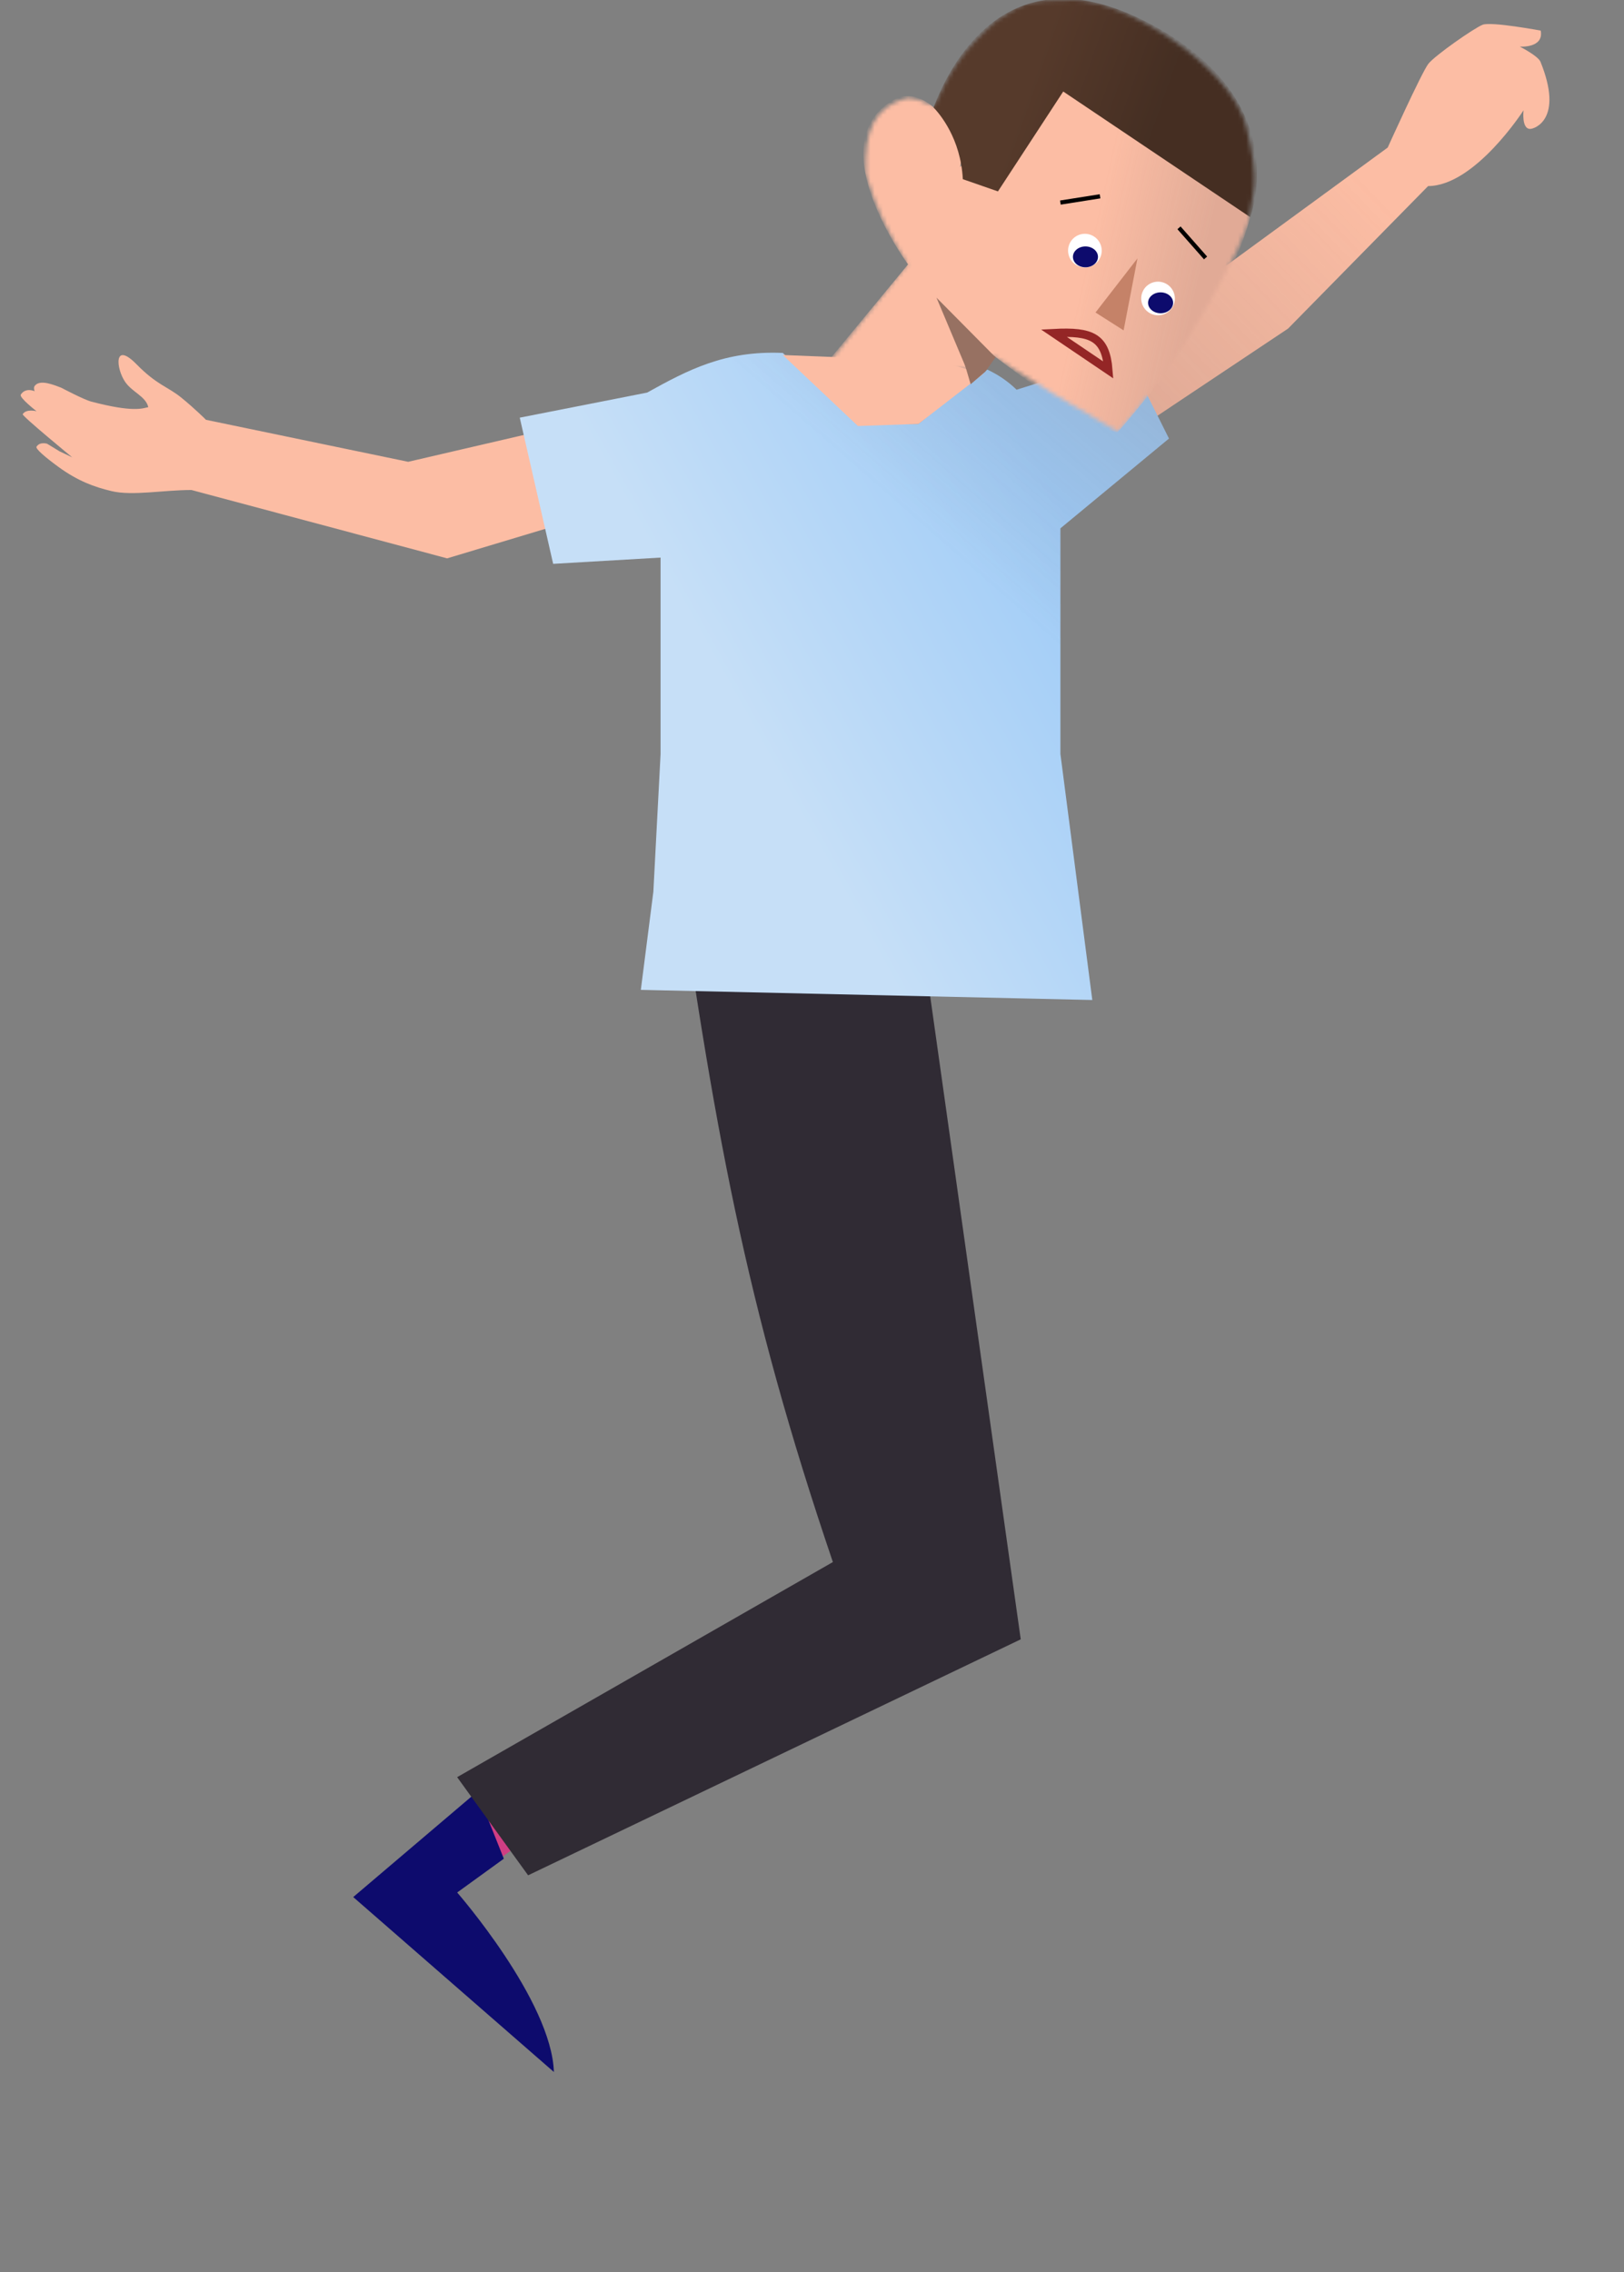 <svg width="389" height="544" viewBox="0 0 389 544" fill="none" xmlns="http://www.w3.org/2000/svg">
<rect x="0" y="0" width="389" height="544" fill="#808080" stroke="none"/>
<path d="M119.514 424.495L126.448 440.137L117.151 446.832L107.025 435.374L119.514 424.495Z" fill="#CF3E83"/>
<path d="M120.684 445.025L109.509 453.114C109.509 453.114 132.128 479.008 132.672 496.09L84.608 454.208L114.282 428.996L120.684 445.025Z" fill="#0D0B6D"/>
<path d="M160.751 196.884L217.092 197.927L244.5 392.499L212.471 407.835L126.5 448.999L109.5 425.499L199.5 373.999C178.552 312.263 170.869 269.924 160.751 196.884Z" fill="#302B34"/>
<path d="M342.156 15.254C340.57 17.252 332.398 35.332 332.398 35.332L294.369 63.123L249.468 91.813L267.885 105.779L308.54 78.661L342.076 44.553C353.331 44.497 364.939 26.406 364.939 26.406C364.939 26.406 364.396 30.977 366.593 30.865C367.571 30.816 374.571 28.582 369.009 14.822C368.419 13.361 364.035 11.159 364.035 11.159C364.035 11.159 369.844 11.606 369.052 7.331C369.052 7.331 357.209 5.123 355.147 5.923C353.083 6.724 343.742 13.258 342.156 15.254Z" fill="#FCBDA4"/>
<path d="M342.156 15.254C340.57 17.252 332.398 35.332 332.398 35.332L294.369 63.123L249.468 91.813L267.885 105.779L308.54 78.661L342.076 44.553C353.331 44.497 364.939 26.406 364.939 26.406C364.939 26.406 364.396 30.977 366.593 30.865C367.571 30.816 374.571 28.582 369.009 14.822C368.419 13.361 364.035 11.159 364.035 11.159C364.035 11.159 369.844 11.606 369.052 7.331C369.052 7.331 357.209 5.123 355.147 5.923C353.083 6.724 343.742 13.258 342.156 15.254Z" fill="url(#paint0_linear_290_396)" fill-opacity="0.2"/>
<path d="M43.444 95.217C46.752 97.91 49.343 100.515 49.343 100.515L97.772 110.569L135.651 101.778L158.885 118.122L107.101 133.686L45.862 117.321C39.261 117.308 31.707 118.777 26.749 117.592C22.647 116.612 18.674 115.204 13.959 111.759C10.929 109.544 8.432 107.448 8.752 106.945C9.558 105.677 11.303 106.252 11.303 106.252L14.274 108.066L17.299 109.498C17.299 109.498 5.212 99.566 5.439 99.18C6.243 97.811 8.757 98.459 8.757 98.459C8.757 98.459 4.529 95.188 4.982 94.478C6.138 92.674 8.286 93.665 8.286 93.665C8.286 93.665 7.982 92.853 8.288 92.425C9.528 90.7 12.991 92.202 14.683 92.837C14.683 92.837 20.065 95.683 21.871 96.156C31.939 98.798 34.139 97.776 35.524 97.482C34.892 94.876 31.716 93.931 30.004 91.475C27.809 88.33 27.127 81.53 32.705 87.219C37.619 92.23 40.135 92.524 43.444 95.217Z" fill="#FCBDA4"/>
<path d="M155 94C164.792 88.577 173.579 83.897 187.5 84.5L205.5 101.5H220L228.629 94.5L236.5 88.5C239.219 89.774 241.551 91.398 243.5 93.314L270 85L280 105L254 126.5V180.5L261.641 239.426L153.5 237L156.5 213.5L158.229 180.56V133.5L132.5 135L124.5 100L155 94Z" fill="url(#paint1_linear_290_396)"/>
<path d="M155 94C164.792 88.577 173.579 83.897 187.5 84.5L205.5 101.5H220L228.629 94.5L236.5 88.5C239.219 89.774 241.551 91.398 243.5 93.314L270 85L280 105L254 126.5V180.5L261.641 239.426L153.5 237L156.5 213.5L158.229 180.56V133.5L132.5 135L124.5 100L155 94Z" fill="url(#paint2_linear_290_396)" fill-opacity="0.2"/>
<path d="M205.5 102L187.5 85L225 86.5L235.5 89.5L220 101.5L205.5 102Z" fill="#FCBDA4"/>
<mask id="mask0_290_396" style="mask-type:alpha" maskUnits="userSpaceOnUse" x="198" y="0" width="103" height="104">
<path d="M217.355 63.24L198.264 87.105L236.049 88.696L237.64 85.116C248.972 92.33 255.593 96.348 267.868 103.412C283.344 86.459 298.78 57.274 299.289 51.706C299.799 46.138 302.06 44.525 298.494 30.228C294.928 15.931 269.459 -0 257.527 0C245.595 0 245.813 0.474 238.833 4.773C230.661 11.942 227.705 16.612 223.719 25.455C221.025 24.13 219.613 23.664 217.355 23.466C209.607 25.494 206.943 30.886 207.412 41.763C210.262 51.134 212.712 55.576 217.355 63.24Z" fill="#D9D9D9"/>
</mask>
<g mask="url(#mask0_290_396)">
<path d="M225.911 105.261L238.18 85.257C238.18 85.257 260.843 102.789 267.69 103.482C267.69 103.482 293.877 74.466 299.442 51.97L252.846 13.092L229.981 40.01C231.553 33.897 222.383 19.175 214.032 23.941C195.937 34.267 217.51 63.294 217.51 63.294L197.764 87.192" fill="#FCBDA4"/>
<path d="M225.911 105.261L238.18 85.257C238.18 85.257 260.843 102.789 267.69 103.482C267.69 103.482 293.877 74.466 299.442 51.97L252.846 13.092L229.981 40.01C231.553 33.897 222.383 19.175 214.032 23.941C195.937 34.267 217.51 63.294 217.51 63.294L197.764 87.192" fill="url(#paint3_linear_290_396)" fill-opacity="0.2"/>
<path d="M230.627 42.901C230.126 33.165 225.09 27.268 223.628 25.751C227.668 15 241.087 -10.896 272.948 4.44C310.984 22.748 299.442 51.97 299.442 51.97L254.679 21.91L239.039 45.827L230.627 42.901V42.901Z" fill="#563A2B"/>
<path d="M230.627 42.901C230.126 33.165 225.09 27.268 223.628 25.751C227.668 15 241.087 -10.896 272.948 4.44C310.984 22.748 299.442 51.97 299.442 51.97L254.679 21.91L239.039 45.827L230.627 42.901V42.901Z" fill="url(#paint4_linear_290_396)" fill-opacity="0.2"/>
<path opacity="0.402" fill-rule="evenodd" clip-rule="evenodd" d="M238.18 85.257L224.317 71.266L233.285 92.571L238.18 85.257Z" fill="black"/>
<path fill-rule="evenodd" clip-rule="evenodd" d="M272.457 61.869L269.14 79.103L262.408 74.821L272.457 61.869Z" fill="#C58268"/>
<path fill-rule="evenodd" clip-rule="evenodd" d="M263.58 61.578C262.715 63.626 260.352 64.581 258.302 63.712C256.251 62.844 255.291 60.481 256.156 58.434C257.021 56.387 259.384 55.432 261.435 56.3C263.485 57.168 264.445 59.531 263.58 61.578" fill="white"/>
<path fill-rule="evenodd" clip-rule="evenodd" d="M281.1 73.035C280.235 75.083 277.871 76.038 275.822 75.169C273.771 74.301 272.81 71.938 273.675 69.891C274.54 67.844 276.904 66.889 278.954 67.757C281.004 68.625 281.965 70.988 281.1 73.035" fill="white"/>
<path d="M252.423 79.753C261.524 79.271 264.856 80.743 265.488 88.591L252.423 79.753Z" stroke="#942626" stroke-width="2"/>
</g>
<ellipse cx="260" cy="61.5" rx="3" ry="2.5" fill="#0D0B6D"/>
<ellipse cx="278" cy="72.5" rx="3" ry="2.5" fill="#0D0B6D"/>
<path d="M254 48.5L263.5 47" stroke="black"/>
<path d="M282.407 54.545L288.769 61.758" stroke="black"/>
<path d="M232.5 92L230 83.5H236L238.5 85.5L236 89L232.5 92Z" fill="#977162"/>
<defs>
<linearGradient id="paint0_linear_290_396" x1="273" y1="95" x2="327" y2="43.5" gradientUnits="userSpaceOnUse">
<stop stop-color="#736161"/>
<stop offset="1" stop-color="#736161" stop-opacity="0"/>
</linearGradient>
<linearGradient id="paint1_linear_290_396" x1="249.5" y1="111.5" x2="169.5" y2="156" gradientUnits="userSpaceOnUse">
<stop stop-color="#9ECBF7"/>
<stop offset="1" stop-color="#C6DFF7"/>
</linearGradient>
<linearGradient id="paint2_linear_290_396" x1="273" y1="89" x2="232" y2="136" gradientUnits="userSpaceOnUse">
<stop stop-color="#736161"/>
<stop offset="1" stop-color="#736161" stop-opacity="0"/>
</linearGradient>
<linearGradient id="paint3_linear_290_396" x1="286" y1="72" x2="259.5" y2="66" gradientUnits="userSpaceOnUse">
<stop stop-color="#736161"/>
<stop offset="1" stop-color="#736161" stop-opacity="0"/>
</linearGradient>
<linearGradient id="paint4_linear_290_396" x1="278" y1="26.5" x2="248" y2="16" gradientUnits="userSpaceOnUse">
<stop/>
<stop offset="1" stop-opacity="0"/>
</linearGradient>
</defs>
</svg>
